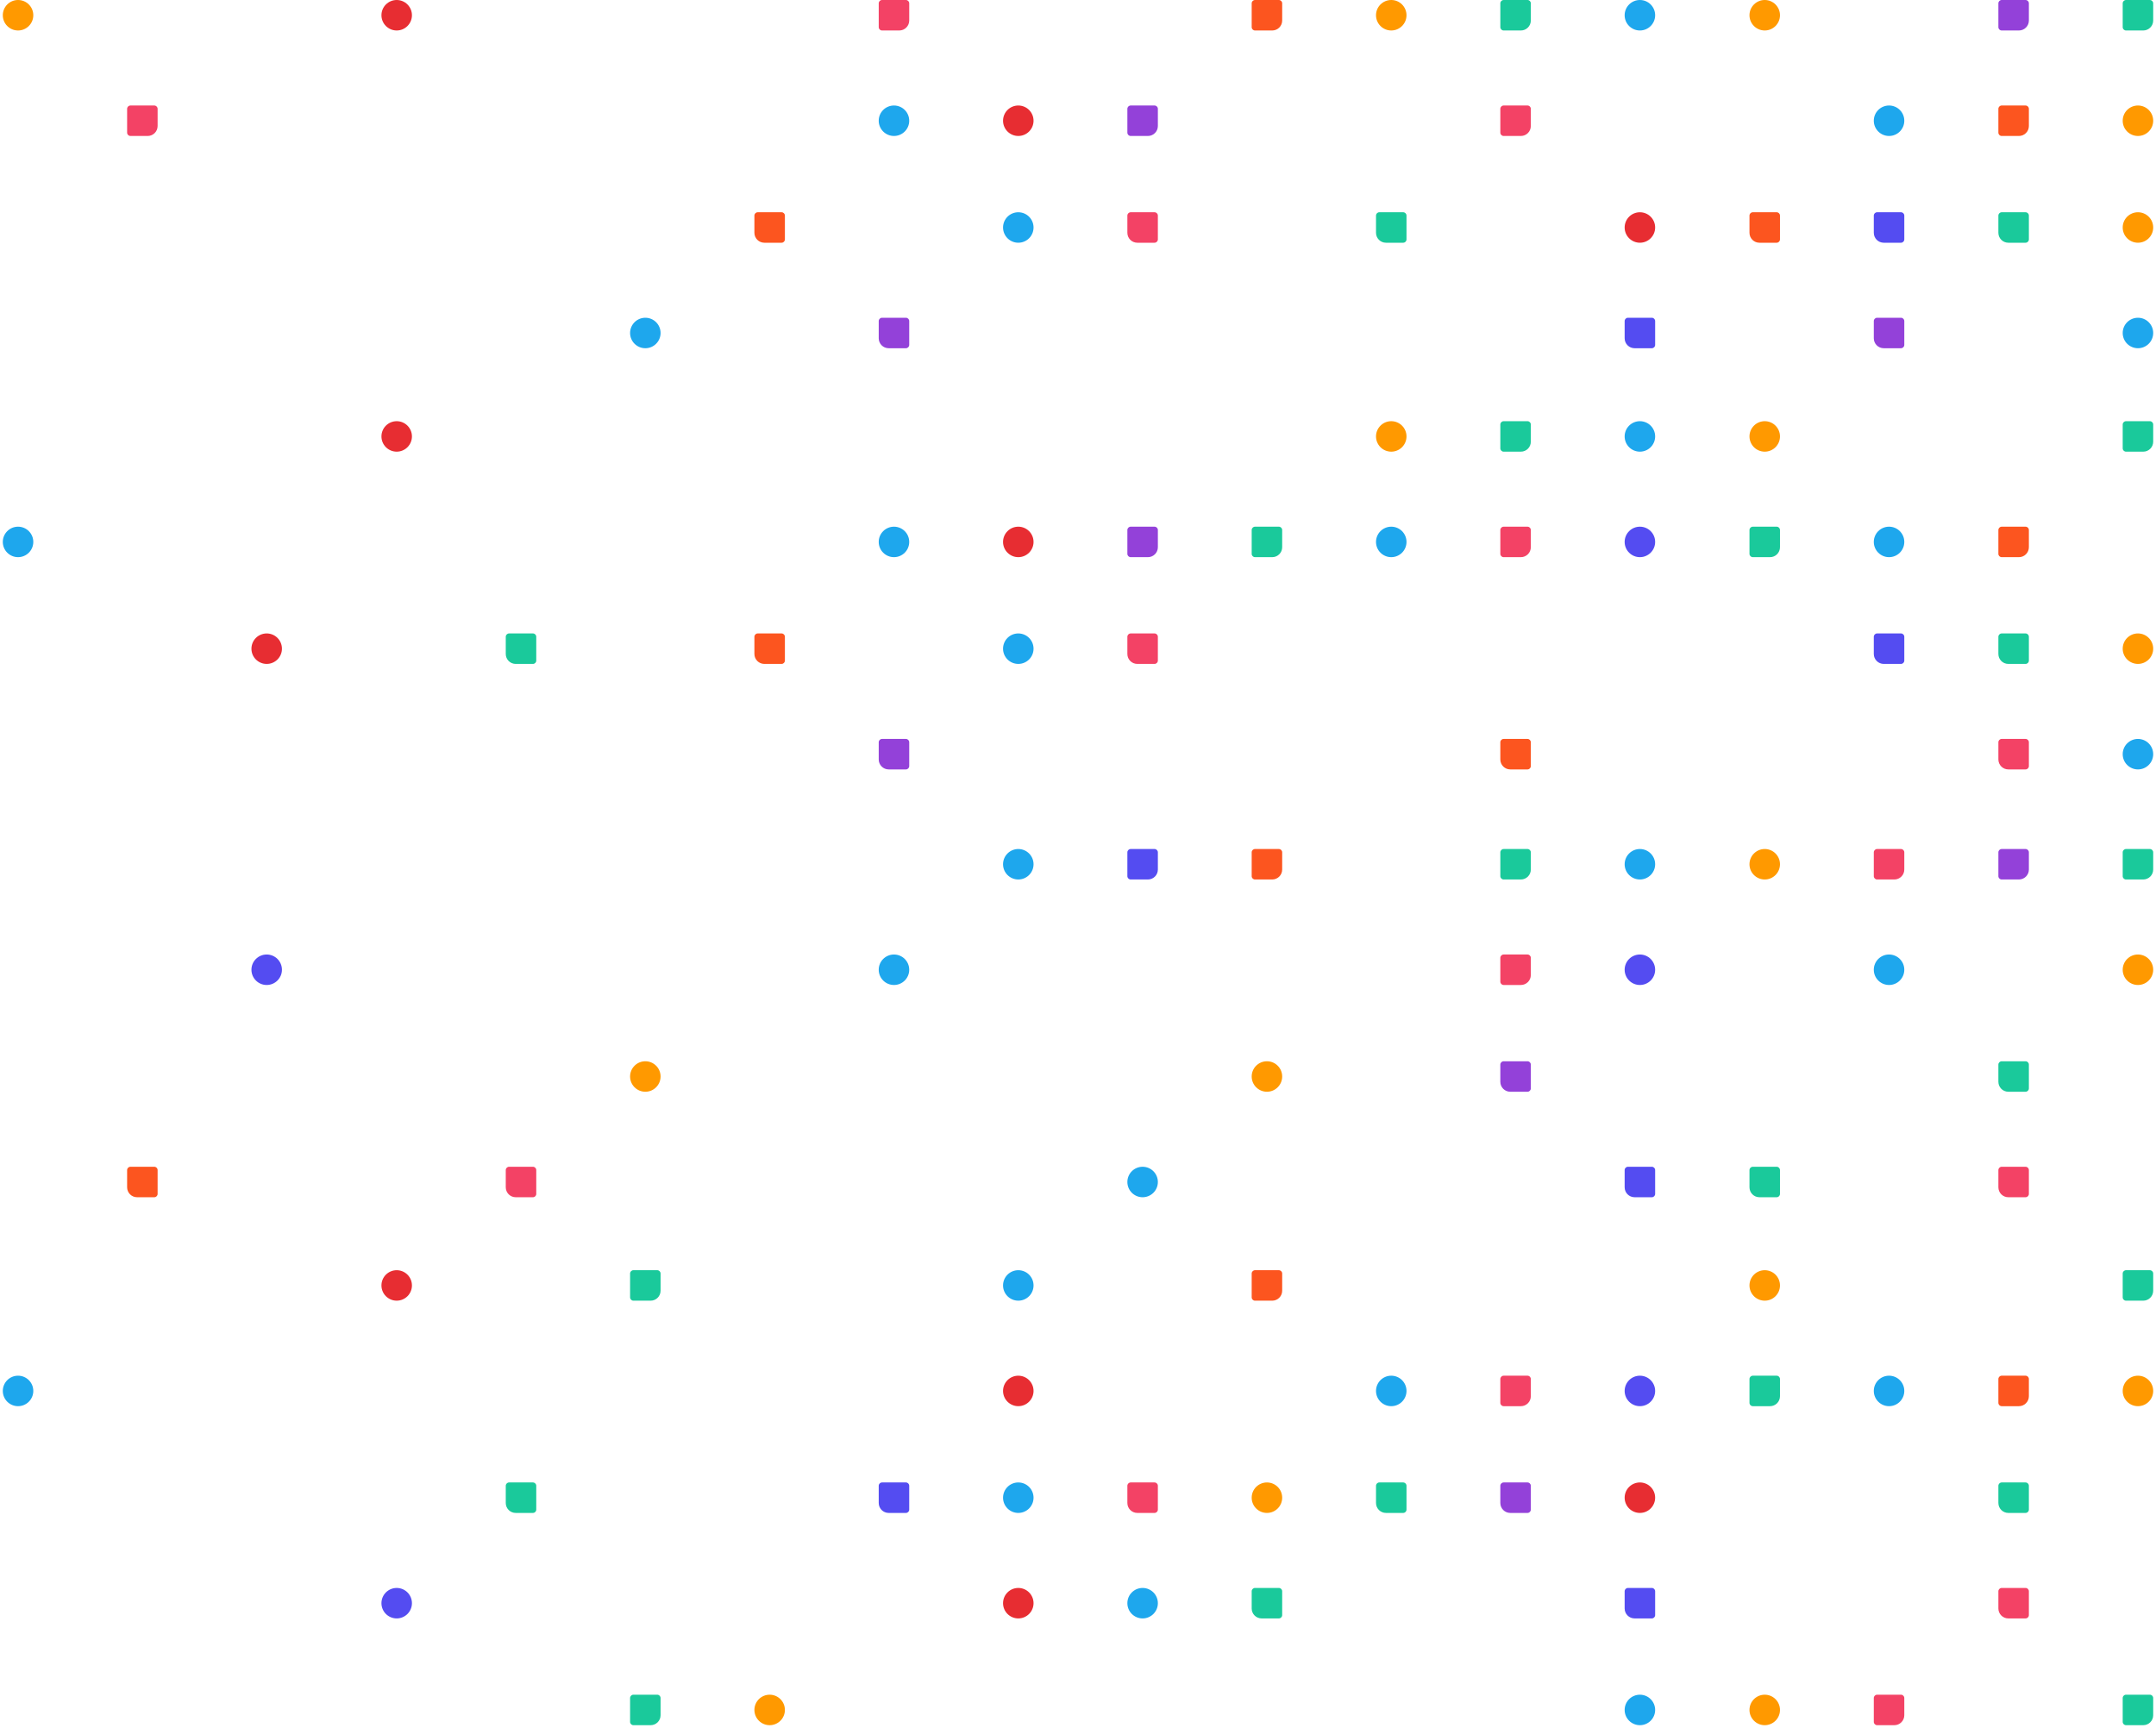 <?xml version="1.0" encoding="UTF-8"?>
<svg width="650px" height="521px" viewBox="0 0 650 521" version="1.1" xmlns="http://www.w3.org/2000/svg" xmlns:xlink="http://www.w3.org/1999/xlink">
    <title>pattern</title>
    <g id="Symbols" stroke="none" stroke-width="1" fill="none" fill-rule="evenodd">
        <g id="cta/b--cta-a--second/desktop" transform="translate(-778, -18)">
            <g id="pattern" transform="translate(778.845, 18)">
                <path d="M38.481,31.81 L45.674,31.81 C46.226,31.81 46.674,32.258 46.674,32.81 L46.674,38 C46.674,39.657 45.331,41 43.674,41 L38.481,41 C37.928,41 37.481,40.552 37.481,40 L37.481,32.81 C37.481,32.258 37.928,31.81 38.481,31.81 Z" id="Rectangle-Copy-9" fill="#F34265"/>
                <ellipse id="Oval-Copy-3" fill="#FF9900" cx="4.597" cy="4.595" rx="4.597" ry="4.595"/>
                <ellipse id="Oval-Copy-7" fill="#1EA7ED" cx="4.597" cy="163.405" rx="4.597" ry="4.595"/>
                <ellipse id="Oval-Copy-19" fill="#E72D32" transform="translate(79.558, 195.595) scale(-1, 1) translate(-79.558, -195.595) " cx="79.558" cy="195.595" rx="4.597" ry="4.595"/>
                <ellipse id="Oval-Copy-5" fill="#544CF1" cx="79.558" cy="292.405" rx="4.597" ry="4.595"/>
                <ellipse id="Oval-Copy-7" fill="#1EA7ED" cx="4.597" cy="419.405" rx="4.597" ry="4.595"/>
                <path d="M38.481,351.81 L45.674,351.81 C46.226,351.81 46.674,352.258 46.674,352.81 L46.674,358 C46.674,359.657 45.331,361 43.674,361 L38.481,361 C37.928,361 37.481,360.552 37.481,360 L37.481,352.81 C37.481,352.258 37.928,351.81 38.481,351.81 Z" id="Rectangle-Copy-20" fill="#FC551F" transform="translate(42.077, 356.405) scale(-1, 1) translate(-42.077, -356.405) "/>
                <path d="M452.481,31.81 L459.674,31.81 C460.226,31.81 460.674,32.258 460.674,32.81 L460.674,38 C460.674,39.657 459.331,41 457.674,41 L452.481,41 C451.928,41 451.481,40.552 451.481,40 L451.481,32.81 C451.481,32.258 451.928,31.81 452.481,31.81 Z" id="Rectangle-Copy-9" fill="#F34265"/>
                <path d="M340.039,31.81 L347.232,31.81 C347.784,31.81 348.232,32.258 348.232,32.81 L348.232,38 C348.232,39.657 346.889,41 345.232,41 L340.039,41 C339.486,41 339.039,40.552 339.039,40 L339.039,32.81 C339.039,32.258 339.486,31.81 340.039,31.81 Z" id="Rectangle-Copy-7" fill="#9341D9"/>
                <ellipse id="Oval-Copy-6" fill="#1EA7ED" cx="268.674" cy="36.405" rx="4.597" ry="4.595"/>
                <ellipse id="Oval-Copy-20" fill="#1EA7ED" cx="568.674" cy="36.405" rx="4.597" ry="4.595"/>
                <ellipse id="Oval-Copy-28" fill="#FF9900" cx="643.713" cy="36.405" rx="4.597" ry="4.595"/>
                <ellipse id="Oval-Copy-9" fill="#E72D32" cx="306.155" cy="36.405" rx="4.597" ry="4.595"/>
                <path d="M602.635,31.81 L609.829,31.81 C610.381,31.81 610.829,32.258 610.829,32.81 L610.829,38 C610.829,39.657 609.486,41 607.829,41 L602.635,41 C602.083,41 601.635,40.552 601.635,40 L601.635,32.81 C601.635,32.258 602.083,31.81 602.635,31.81 Z" id="Rectangle-Copy-50" fill="#FC551F"/>
                <path d="M265.077,7.81597009e-14 L272.271,7.81597009e-14 C272.823,7.79472256e-14 273.271,0.448 273.271,1 L273.271,6.19 C273.271,7.847 271.928,9.19 270.271,9.19 L265.077,9.19 C264.525,9.19 264.077,8.742 264.077,8.19 L264.077,1 C264.077,0.448 264.525,7.78170648e-14 265.077,7.81597009e-14 Z" id="Rectangle-Copy-8" fill="#F34265"/>
                <path d="M565.077,511 L572.271,511 C572.823,511 573.271,511.448 573.271,512 L573.271,517.19 C573.271,518.847 571.928,520.19 570.271,520.19 L565.077,520.19 C564.525,520.19 564.077,519.742 564.077,519.19 L564.077,512 C564.077,511.448 564.525,511 565.077,511 Z" id="Rectangle-Copy-116" fill="#F34265"/>
                <path d="M602.635,7.81597009e-14 L609.829,7.81597009e-14 C610.381,7.7725181e-14 610.829,0.448 610.829,1 L610.829,6.19 C610.829,7.847 609.486,9.19 607.829,9.19 L602.635,9.19 C602.083,9.19 601.635,8.742 601.635,8.19 L601.635,1 C601.635,0.448 602.083,7.77060425e-14 602.635,7.81597009e-14 Z" id="Rectangle-Copy-51" fill="#9341D9"/>
                <ellipse id="Oval-Copy-4" fill="#1EA7ED" cx="493.558" cy="4.595" rx="4.597" ry="4.595"/>
                <ellipse id="Oval-Copy-78" fill="#1EA7ED" cx="493.558" cy="515.595" rx="4.597" ry="4.595"/>
                <ellipse id="Oval-Copy-79" fill="#FF9900" cx="231.193" cy="515.595" rx="4.597" ry="4.595"/>
                <ellipse id="Oval-Copy-21" fill="#FF9900" cx="531.193" cy="4.595" rx="4.597" ry="4.595"/>
                <ellipse id="Oval-Copy-80" fill="#FF9900" cx="531.193" cy="515.595" rx="4.597" ry="4.595"/>
                <ellipse id="Oval-Copy-3" fill="#FF9900" cx="418.597" cy="4.595" rx="4.597" ry="4.595"/>
                <ellipse id="Oval-Copy-2" fill="#E72D32" cx="118.751" cy="4.595" rx="4.597" ry="4.595"/>
                <path d="M190.116,511 L197.309,511 C197.862,511 198.309,511.448 198.309,512 L198.309,517.19 C198.309,518.847 196.966,520.19 195.309,520.19 L190.116,520.19 C189.564,520.19 189.116,519.742 189.116,519.19 L189.116,512 C189.116,511.448 189.564,511 190.116,511 Z" id="Rectangle-Copy-119" fill="#1AC99B"/>
                <path d="M640.116,7.81597009e-14 L647.309,7.81597009e-14 C647.862,7.7725181e-14 648.309,0.448 648.309,1 L648.309,6.19 C648.309,7.847 646.966,9.19 645.309,9.19 L640.116,9.19 C639.564,9.19 639.116,8.742 639.116,8.19 L639.116,1 C639.116,0.448 639.564,7.77060425e-14 640.116,7.81597009e-14 Z" id="Rectangle-Copy-52" fill="#1AC99B"/>
                <path d="M640.116,511 L647.309,511 C647.862,511 648.309,511.448 648.309,512 L648.309,517.19 C648.309,518.847 646.966,520.19 645.309,520.19 L640.116,520.19 C639.564,520.19 639.116,519.742 639.116,519.19 L639.116,512 C639.116,511.448 639.564,511 640.116,511 Z" id="Rectangle-Copy-120" fill="#1AC99B"/>
                <path d="M452.481,7.81597009e-14 L459.674,7.81597009e-14 C460.226,7.79472256e-14 460.674,0.448 460.674,1 L460.674,6.19 C460.674,7.847 459.331,9.19 457.674,9.19 L452.481,9.19 C451.928,9.19 451.481,8.742 451.481,8.19 L451.481,1 C451.481,0.448 451.928,7.78170648e-14 452.481,7.81597009e-14 Z" id="Rectangle-Copy-3" fill="#1AC99B"/>
                <path d="M377.519,7.81597009e-14 L384.713,7.81597009e-14 C385.265,7.79472256e-14 385.713,0.448 385.713,1 L385.713,6.19 C385.713,7.847 384.37,9.19 382.713,9.19 L377.519,9.19 C376.967,9.19 376.519,8.742 376.519,8.19 L376.519,1 C376.519,0.448 376.967,7.78170648e-14 377.519,7.81597009e-14 Z" id="Rectangle-Copy-14" fill="#FC551F"/>
                <path d="M452.481,158.81 L459.674,158.81 C460.226,158.81 460.674,159.258 460.674,159.81 L460.674,165 C460.674,166.657 459.331,168 457.674,168 L452.481,168 C451.928,168 451.481,167.552 451.481,167 L451.481,159.81 C451.481,159.258 451.928,158.81 452.481,158.81 Z" id="Rectangle-Copy-9" fill="#F34265"/>
                <path d="M340.039,158.81 L347.232,158.81 C347.784,158.81 348.232,159.258 348.232,159.81 L348.232,165 C348.232,166.657 346.889,168 345.232,168 L340.039,168 C339.486,168 339.039,167.552 339.039,167 L339.039,159.81 C339.039,159.258 339.486,158.81 340.039,158.81 Z" id="Rectangle-Copy-7" fill="#9341D9"/>
                <ellipse id="Oval-Copy-5" fill="#544CF1" cx="493.558" cy="163.405" rx="4.597" ry="4.595"/>
                <ellipse id="Oval-Copy-6" fill="#1EA7ED" cx="268.674" cy="163.405" rx="4.597" ry="4.595"/>
                <ellipse id="Oval-Copy-22" fill="#1EA7ED" cx="568.674" cy="163.405" rx="4.597" ry="4.595"/>
                <ellipse id="Oval-Copy-7" fill="#1EA7ED" cx="418.597" cy="163.405" rx="4.597" ry="4.595"/>
                <ellipse id="Oval-Copy-9" fill="#E72D32" cx="306.155" cy="163.405" rx="4.597" ry="4.595"/>
                <path d="M377.519,158.81 L384.713,158.81 C385.265,158.81 385.713,159.258 385.713,159.81 L385.713,165 C385.713,166.657 384.37,168 382.713,168 L377.519,168 C376.967,168 376.519,167.552 376.519,167 L376.519,159.81 C376.519,159.258 376.967,158.81 377.519,158.81 Z" id="Rectangle-Copy-10" fill="#1AC99B"/>
                <path d="M527.597,158.81 L534.79,158.81 C535.342,158.81 535.79,159.258 535.79,159.81 L535.79,165 C535.79,166.657 534.447,168 532.79,168 L527.597,168 C527.044,168 526.597,167.552 526.597,167 L526.597,159.81 C526.597,159.258 527.044,158.81 527.597,158.81 Z" id="Rectangle-Copy-28" fill="#1AC99B"/>
                <path d="M602.635,158.81 L609.829,158.81 C610.381,158.81 610.829,159.258 610.829,159.81 L610.829,165 C610.829,166.657 609.486,168 607.829,168 L602.635,168 C602.083,168 601.635,167.552 601.635,167 L601.635,159.81 C601.635,159.258 602.083,158.81 602.635,158.81 Z" id="Rectangle-Copy-53" fill="#FC551F"/>
                <ellipse id="Oval-Copy-4" fill="#1EA7ED" cx="493.558" cy="131.595" rx="4.597" ry="4.595"/>
                <ellipse id="Oval-Copy-23" fill="#FF9900" cx="531.193" cy="131.595" rx="4.597" ry="4.595"/>
                <ellipse id="Oval-Copy-3" fill="#FF9900" cx="418.597" cy="131.595" rx="4.597" ry="4.595"/>
                <ellipse id="Oval-Copy-2" fill="#E72D32" cx="118.751" cy="131.595" rx="4.597" ry="4.595"/>
                <path d="M640.116,127 L647.309,127 C647.862,127 648.309,127.448 648.309,128 L648.309,133.19 C648.309,134.847 646.966,136.19 645.309,136.19 L640.116,136.19 C639.564,136.19 639.116,135.742 639.116,135.19 L639.116,128 C639.116,127.448 639.564,127 640.116,127 Z" id="Rectangle-Copy-55" fill="#1AC99B"/>
                <path d="M452.481,127 L459.674,127 C460.226,127 460.674,127.448 460.674,128 L460.674,133.19 C460.674,134.847 459.331,136.19 457.674,136.19 L452.481,136.19 C451.928,136.19 451.481,135.742 451.481,135.19 L451.481,128 C451.481,127.448 451.928,127 452.481,127 Z" id="Rectangle-Copy-3" fill="#1AC99B"/>
                <path d="M565.077,64 L572.271,64 C572.823,64 573.271,64.448 573.271,65 L573.271,70.19 C573.271,71.847 571.928,73.19 570.271,73.19 L565.077,73.19 C564.525,73.19 564.077,72.742 564.077,72.19 L564.077,65 C564.077,64.448 564.525,64 565.077,64 Z" id="Rectangle-Copy-30" fill="#544CF1" transform="translate(568.674, 68.595) scale(-1, 1) translate(-568.674, -68.595) "/>
                <path d="M489.961,95.81 L497.155,95.81 C497.707,95.81 498.155,96.258 498.155,96.81 L498.155,102 C498.155,103.657 496.812,105 495.155,105 L489.961,105 C489.409,105 488.961,104.552 488.961,104 L488.961,96.81 C488.961,96.258 489.409,95.81 489.961,95.81 Z" id="Rectangle-Copy-13" fill="#544CF1" transform="translate(493.558, 100.405) scale(-1, 1) translate(-493.558, -100.405) "/>
                <path d="M265.077,95.81 L272.271,95.81 C272.823,95.81 273.271,96.258 273.271,96.81 L273.271,102 C273.271,103.657 271.928,105 270.271,105 L265.077,105 C264.525,105 264.077,104.552 264.077,104 L264.077,96.81 C264.077,96.258 264.525,95.81 265.077,95.81 Z" id="Rectangle-Copy-17" fill="#9341D9" transform="translate(268.674, 100.405) scale(-1, 1) translate(-268.674, -100.405) "/>
                <path d="M565.077,95.81 L572.271,95.81 C572.823,95.81 573.271,96.258 573.271,96.81 L573.271,102 C573.271,103.657 571.928,105 570.271,105 L565.077,105 C564.525,105 564.077,104.552 564.077,104 L564.077,96.81 C564.077,96.258 564.525,95.81 565.077,95.81 Z" id="Rectangle-Copy-31" fill="#9341D9" transform="translate(568.674, 100.405) scale(-1, 1) translate(-568.674, -100.405) "/>
                <ellipse id="Oval-Copy-12" fill="#1EA7ED" transform="translate(193.713, 100.405) scale(-1, 1) translate(-193.713, -100.405) " cx="193.713" cy="100.405" rx="4.597" ry="4.595"/>
                <ellipse id="Oval-Copy-30" fill="#1EA7ED" transform="translate(643.713, 100.405) scale(-1, 1) translate(-643.713, -100.405) " cx="643.713" cy="100.405" rx="4.597" ry="4.595"/>
                <path d="M340.039,64 L347.232,64 C347.784,64 348.232,64.448 348.232,65 L348.232,70.19 C348.232,71.847 346.889,73.19 345.232,73.19 L340.039,73.19 C339.486,73.19 339.039,72.742 339.039,72.19 L339.039,65 C339.039,64.448 339.486,64 340.039,64 Z" id="Rectangle-Copy-21" fill="#F34265" transform="translate(343.635, 68.595) scale(-1, 1) translate(-343.635, -68.595) "/>
                <ellipse id="Oval-Copy-15" fill="#1EA7ED" transform="translate(306.155, 68.595) scale(-1, 1) translate(-306.155, -68.595) " cx="306.155" cy="68.595" rx="4.597" ry="4.595"/>
                <ellipse id="Oval-Copy-31" fill="#FF9900" transform="translate(643.713, 68.595) scale(-1, 1) translate(-643.713, -68.595) " cx="643.713" cy="68.595" rx="4.597" ry="4.595"/>
                <ellipse id="Oval-Copy-19" fill="#E72D32" transform="translate(493.558, 68.595) scale(-1, 1) translate(-493.558, -68.595) " cx="493.558" cy="68.595" rx="4.597" ry="4.595"/>
                <path d="M415,64 L422.193,64 C422.746,64 423.193,64.448 423.193,65 L423.193,70.19 C423.193,71.847 421.85,73.19 420.193,73.19 L415,73.19 C414.448,73.19 414,72.742 414,72.19 L414,65 C414,64.448 414.448,64 415,64 Z" id="Rectangle-Copy-23" fill="#1AC99B" transform="translate(418.597, 68.595) scale(-1, 1) translate(-418.597, -68.595) "/>
                <path d="M602.635,64 L609.829,64 C610.381,64 610.829,64.448 610.829,65 L610.829,70.19 C610.829,71.847 609.486,73.19 607.829,73.19 L602.635,73.19 C602.083,73.19 601.635,72.742 601.635,72.19 L601.635,65 C601.635,64.448 602.083,64 602.635,64 Z" id="Rectangle-Copy-57" fill="#1AC99B" transform="translate(606.232, 68.595) scale(-1, 1) translate(-606.232, -68.595) "/>
                <path d="M227.597,64 L234.79,64 C235.342,64 235.79,64.448 235.79,65 L235.79,70.19 C235.79,71.847 234.447,73.19 232.79,73.19 L227.597,73.19 C227.044,73.19 226.597,72.742 226.597,72.19 L226.597,65 C226.597,64.448 227.044,64 227.597,64 Z" id="Rectangle-Copy-25" fill="#FC551F" transform="translate(231.193, 68.595) scale(-1, 1) translate(-231.193, -68.595) "/>
                <path d="M527.597,64 L534.79,64 C535.342,64 535.79,64.448 535.79,65 L535.79,70.19 C535.79,71.847 534.447,73.19 532.79,73.19 L527.597,73.19 C527.044,73.19 526.597,72.742 526.597,72.19 L526.597,65 C526.597,64.448 527.044,64 527.597,64 Z" id="Rectangle-Copy-33" fill="#FC551F" transform="translate(531.193, 68.595) scale(-1, 1) translate(-531.193, -68.595) "/>
                <path d="M565.077,191 L572.271,191 C572.823,191 573.271,191.448 573.271,192 L573.271,197.19 C573.271,198.847 571.928,200.19 570.271,200.19 L565.077,200.19 C564.525,200.19 564.077,199.742 564.077,199.19 L564.077,192 C564.077,191.448 564.525,191 565.077,191 Z" id="Rectangle-Copy-34" fill="#544CF1" transform="translate(568.674, 195.595) scale(-1, 1) translate(-568.674, -195.595) "/>
                <path d="M602.635,222.81 L609.829,222.81 C610.381,222.81 610.829,223.258 610.829,223.81 L610.829,229 C610.829,230.657 609.486,232 607.829,232 L602.635,232 C602.083,232 601.635,231.552 601.635,231 L601.635,223.81 C601.635,223.258 602.083,222.81 602.635,222.81 Z" id="Rectangle-Copy-58" fill="#F34265" transform="translate(606.232, 227.405) scale(-1, 1) translate(-606.232, -227.405) "/>
                <path d="M265.077,222.81 L272.271,222.81 C272.823,222.81 273.271,223.258 273.271,223.81 L273.271,229 C273.271,230.657 271.928,232 270.271,232 L265.077,232 C264.525,232 264.077,231.552 264.077,231 L264.077,223.81 C264.077,223.258 264.525,222.81 265.077,222.81 Z" id="Rectangle-Copy-17" fill="#9341D9" transform="translate(268.674, 227.405) scale(-1, 1) translate(-268.674, -227.405) "/>
                <ellipse id="Oval-Copy-32" fill="#1EA7ED" transform="translate(643.713, 227.405) scale(-1, 1) translate(-643.713, -227.405) " cx="643.713" cy="227.405" rx="4.597" ry="4.595"/>
                <path d="M452.481,222.81 L459.674,222.81 C460.226,222.81 460.674,223.258 460.674,223.81 L460.674,229 C460.674,230.657 459.331,232 457.674,232 L452.481,232 C451.928,232 451.481,231.552 451.481,231 L451.481,223.81 C451.481,223.258 451.928,222.81 452.481,222.81 Z" id="Rectangle-Copy-20" fill="#FC551F" transform="translate(456.077, 227.405) scale(-1, 1) translate(-456.077, -227.405) "/>
                <path d="M340.039,191 L347.232,191 C347.784,191 348.232,191.448 348.232,192 L348.232,197.19 C348.232,198.847 346.889,200.19 345.232,200.19 L340.039,200.19 C339.486,200.19 339.039,199.742 339.039,199.19 L339.039,192 C339.039,191.448 339.486,191 340.039,191 Z" id="Rectangle-Copy-21" fill="#F34265" transform="translate(343.635, 195.595) scale(-1, 1) translate(-343.635, -195.595) "/>
                <ellipse id="Oval-Copy-15" fill="#1EA7ED" transform="translate(306.155, 195.595) scale(-1, 1) translate(-306.155, -195.595) " cx="306.155" cy="195.595" rx="4.597" ry="4.595"/>
                <ellipse id="Oval-Copy-33" fill="#FF9900" transform="translate(643.713, 195.595) scale(-1, 1) translate(-643.713, -195.595) " cx="643.713" cy="195.595" rx="4.597" ry="4.595"/>
                <path d="M152.635,191 L159.829,191 C160.381,191 160.829,191.448 160.829,192 L160.829,197.19 C160.829,198.847 159.486,200.19 157.829,200.19 L152.635,200.19 C152.083,200.19 151.635,199.742 151.635,199.19 L151.635,192 C151.635,191.448 152.083,191 152.635,191 Z" id="Rectangle-Copy-24" fill="#1AC99B" transform="translate(156.232, 195.595) scale(-1, 1) translate(-156.232, -195.595) "/>
                <path d="M602.635,191 L609.829,191 C610.381,191 610.829,191.448 610.829,192 L610.829,197.19 C610.829,198.847 609.486,200.19 607.829,200.19 L602.635,200.19 C602.083,200.19 601.635,199.742 601.635,199.19 L601.635,192 C601.635,191.448 602.083,191 602.635,191 Z" id="Rectangle-Copy-59" fill="#1AC99B" transform="translate(606.232, 195.595) scale(-1, 1) translate(-606.232, -195.595) "/>
                <path d="M227.597,191 L234.79,191 C235.342,191 235.79,191.448 235.79,192 L235.79,197.19 C235.79,198.847 234.447,200.19 232.79,200.19 L227.597,200.19 C227.044,200.19 226.597,199.742 226.597,199.19 L226.597,192 C226.597,191.448 227.044,191 227.597,191 Z" id="Rectangle-Copy-25" fill="#FC551F" transform="translate(231.193, 195.595) scale(-1, 1) translate(-231.193, -195.595) "/>
                <path d="M340.039,256 L347.232,256 C347.784,256 348.232,256.448 348.232,257 L348.232,262.19 C348.232,263.847 346.889,265.19 345.232,265.19 L340.039,265.19 C339.486,265.19 339.039,264.742 339.039,264.19 L339.039,257 C339.039,256.448 339.486,256 340.039,256 Z" id="Rectangle-Copy-4" fill="#544CF1"/>
                <path d="M452.481,287.81 L459.674,287.81 C460.226,287.81 460.674,288.258 460.674,288.81 L460.674,294 C460.674,295.657 459.331,297 457.674,297 L452.481,297 C451.928,297 451.481,296.552 451.481,296 L451.481,288.81 C451.481,288.258 451.928,287.81 452.481,287.81 Z" id="Rectangle-Copy-9" fill="#F34265"/>
                <ellipse id="Oval-Copy-5" fill="#544CF1" cx="493.558" cy="292.405" rx="4.597" ry="4.595"/>
                <ellipse id="Oval-Copy-6" fill="#1EA7ED" cx="268.674" cy="292.405" rx="4.597" ry="4.595"/>
                <ellipse id="Oval-Copy-24" fill="#1EA7ED" cx="568.674" cy="292.405" rx="4.597" ry="4.595"/>
                <ellipse id="Oval-Copy-34" fill="#FF9900" cx="643.713" cy="292.405" rx="4.597" ry="4.595"/>
                <path d="M565.077,256 L572.271,256 C572.823,256 573.271,256.448 573.271,257 L573.271,262.19 C573.271,263.847 571.928,265.19 570.271,265.19 L565.077,265.19 C564.525,265.19 564.077,264.742 564.077,264.19 L564.077,257 C564.077,256.448 564.525,256 565.077,256 Z" id="Rectangle-Copy-39" fill="#F34265"/>
                <path d="M602.635,256 L609.829,256 C610.381,256 610.829,256.448 610.829,257 L610.829,262.19 C610.829,263.847 609.486,265.19 607.829,265.19 L602.635,265.19 C602.083,265.19 601.635,264.742 601.635,264.19 L601.635,257 C601.635,256.448 602.083,256 602.635,256 Z" id="Rectangle-Copy-61" fill="#9341D9"/>
                <ellipse id="Oval" fill="#1EA7ED" cx="306.155" cy="260.595" rx="4.597" ry="4.595"/>
                <ellipse id="Oval-Copy-4" fill="#1EA7ED" cx="493.558" cy="260.595" rx="4.597" ry="4.595"/>
                <ellipse id="Oval-Copy-25" fill="#FF9900" cx="531.193" cy="260.595" rx="4.597" ry="4.595"/>
                <path d="M640.116,256 L647.309,256 C647.862,256 648.309,256.448 648.309,257 L648.309,262.19 C648.309,263.847 646.966,265.19 645.309,265.19 L640.116,265.19 C639.564,265.19 639.116,264.742 639.116,264.19 L639.116,257 C639.116,256.448 639.564,256 640.116,256 Z" id="Rectangle-Copy-62" fill="#1AC99B"/>
                <path d="M452.481,256 L459.674,256 C460.226,256 460.674,256.448 460.674,257 L460.674,262.19 C460.674,263.847 459.331,265.19 457.674,265.19 L452.481,265.19 C451.928,265.19 451.481,264.742 451.481,264.19 L451.481,257 C451.481,256.448 451.928,256 452.481,256 Z" id="Rectangle-Copy-3" fill="#1AC99B"/>
                <path d="M377.519,256 L384.713,256 C385.265,256 385.713,256.448 385.713,257 L385.713,262.19 C385.713,263.847 384.37,265.19 382.713,265.19 L377.519,265.19 C376.967,265.19 376.519,264.742 376.519,264.19 L376.519,257 C376.519,256.448 376.967,256 377.519,256 Z" id="Rectangle-Copy-14" fill="#FC551F"/>
                <path d="M452.481,414.81 L459.674,414.81 C460.226,414.81 460.674,415.258 460.674,415.81 L460.674,421 C460.674,422.657 459.331,424 457.674,424 L452.481,424 C451.928,424 451.481,423.552 451.481,423 L451.481,415.81 C451.481,415.258 451.928,414.81 452.481,414.81 Z" id="Rectangle-Copy-9" fill="#F34265"/>
                <ellipse id="Oval-Copy-5" fill="#544CF1" cx="493.558" cy="419.405" rx="4.597" ry="4.595"/>
                <ellipse id="Oval-Copy-26" fill="#1EA7ED" cx="568.674" cy="419.405" rx="4.597" ry="4.595"/>
                <ellipse id="Oval-Copy-7" fill="#1EA7ED" cx="418.597" cy="419.405" rx="4.597" ry="4.595"/>
                <ellipse id="Oval-Copy-35" fill="#FF9900" cx="643.713" cy="419.405" rx="4.597" ry="4.595"/>
                <ellipse id="Oval-Copy-9" fill="#E72D32" cx="306.155" cy="419.405" rx="4.597" ry="4.595"/>
                <path d="M527.597,414.81 L534.79,414.81 C535.342,414.81 535.79,415.258 535.79,415.81 L535.79,421 C535.79,422.657 534.447,424 532.79,424 L527.597,424 C527.044,424 526.597,423.552 526.597,423 L526.597,415.81 C526.597,415.258 527.044,414.81 527.597,414.81 Z" id="Rectangle-Copy-40" fill="#1AC99B"/>
                <path d="M602.635,414.81 L609.829,414.81 C610.381,414.81 610.829,415.258 610.829,415.81 L610.829,421 C610.829,422.657 609.486,424 607.829,424 L602.635,424 C602.083,424 601.635,423.552 601.635,423 L601.635,415.81 C601.635,415.258 602.083,414.81 602.635,414.81 Z" id="Rectangle-Copy-63" fill="#FC551F"/>
                <ellipse id="Oval" fill="#1EA7ED" cx="306.155" cy="387.595" rx="4.597" ry="4.595"/>
                <ellipse id="Oval-Copy-27" fill="#FF9900" cx="531.193" cy="387.595" rx="4.597" ry="4.595"/>
                <ellipse id="Oval-Copy-2" fill="#E72D32" cx="118.751" cy="387.595" rx="4.597" ry="4.595"/>
                <path d="M190.116,383 L197.309,383 C197.862,383 198.309,383.448 198.309,384 L198.309,389.19 C198.309,390.847 196.966,392.19 195.309,392.19 L190.116,392.19 C189.564,392.19 189.116,391.742 189.116,391.19 L189.116,384 C189.116,383.448 189.564,383 190.116,383 Z" id="Rectangle-Copy-2" fill="#1AC99B"/>
                <path d="M640.116,383 L647.309,383 C647.862,383 648.309,383.448 648.309,384 L648.309,389.19 C648.309,390.847 646.966,392.19 645.309,392.19 L640.116,392.19 C639.564,392.19 639.116,391.742 639.116,391.19 L639.116,384 C639.116,383.448 639.564,383 640.116,383 Z" id="Rectangle-Copy-65" fill="#1AC99B"/>
                <path d="M377.519,383 L384.713,383 C385.265,383 385.713,383.448 385.713,384 L385.713,389.19 C385.713,390.847 384.37,392.19 382.713,392.19 L377.519,392.19 C376.967,392.19 376.519,391.742 376.519,391.19 L376.519,384 C376.519,383.448 376.967,383 377.519,383 Z" id="Rectangle-Copy-14" fill="#FC551F"/>
                <path d="M489.961,351.81 L497.155,351.81 C497.707,351.81 498.155,352.258 498.155,352.81 L498.155,358 C498.155,359.657 496.812,361 495.155,361 L489.961,361 C489.409,361 488.961,360.552 488.961,360 L488.961,352.81 C488.961,352.258 489.409,351.81 489.961,351.81 Z" id="Rectangle-Copy-13" fill="#544CF1" transform="translate(493.558, 356.405) scale(-1, 1) translate(-493.558, -356.405) "/>
                <path d="M152.635,351.81 L159.829,351.81 C160.381,351.81 160.829,352.258 160.829,352.81 L160.829,358 C160.829,359.657 159.486,361 157.829,361 L152.635,361 C152.083,361 151.635,360.552 151.635,360 L151.635,352.81 C151.635,352.258 152.083,351.81 152.635,351.81 Z" id="Rectangle-Copy-16" fill="#F34265" transform="translate(156.232, 356.405) scale(-1, 1) translate(-156.232, -356.405) "/>
                <path d="M602.635,351.81 L609.829,351.81 C610.381,351.81 610.829,352.258 610.829,352.81 L610.829,358 C610.829,359.657 609.486,361 607.829,361 L602.635,361 C602.083,361 601.635,360.552 601.635,360 L601.635,352.81 C601.635,352.258 602.083,351.81 602.635,351.81 Z" id="Rectangle-Copy-66" fill="#F34265" transform="translate(606.232, 356.405) scale(-1, 1) translate(-606.232, -356.405) "/>
                <ellipse id="Oval-Copy-11" fill="#1EA7ED" transform="translate(343.635, 356.405) scale(-1, 1) translate(-343.635, -356.405) " cx="343.635" cy="356.405" rx="4.597" ry="4.595"/>
                <path d="M527.597,351.81 L534.79,351.81 C535.342,351.81 535.79,352.258 535.79,352.81 L535.79,358 C535.79,359.657 534.447,361 532.79,361 L527.597,361 C527.044,361 526.597,360.552 526.597,360 L526.597,352.81 C526.597,352.258 527.044,351.81 527.597,351.81 Z" id="Rectangle-Copy-44" fill="#1AC99B" transform="translate(531.193, 356.405) scale(-1, 1) translate(-531.193, -356.405) "/>
                <path d="M452.481,320 L459.674,320 C460.226,320 460.674,320.448 460.674,321 L460.674,326.19 C460.674,327.847 459.331,329.19 457.674,329.19 L452.481,329.19 C451.928,329.19 451.481,328.742 451.481,328.19 L451.481,321 C451.481,320.448 451.928,320 452.481,320 Z" id="Rectangle-Copy-22" fill="#9341D9" transform="translate(456.077, 324.595) scale(-1, 1) translate(-456.077, -324.595) "/>
                <ellipse id="Oval-Copy-17" fill="#FF9900" transform="translate(381.116, 324.595) scale(-1, 1) translate(-381.116, -324.595) " cx="381.116" cy="324.595" rx="4.597" ry="4.595"/>
                <ellipse id="Oval-Copy-18" fill="#FF9900" transform="translate(193.713, 324.595) scale(-1, 1) translate(-193.713, -324.595) " cx="193.713" cy="324.595" rx="4.597" ry="4.595"/>
                <path d="M602.635,320 L609.829,320 C610.381,320 610.829,320.448 610.829,321 L610.829,326.19 C610.829,327.847 609.486,329.19 607.829,329.19 L602.635,329.19 C602.083,329.19 601.635,328.742 601.635,328.19 L601.635,321 C601.635,320.448 602.083,320 602.635,320 Z" id="Rectangle-Copy-67" fill="#1AC99B" transform="translate(606.232, 324.595) scale(-1, 1) translate(-606.232, -324.595) "/>
                <path d="M265.077,447 L272.271,447 C272.823,447 273.271,447.448 273.271,448 L273.271,453.19 C273.271,454.847 271.928,456.19 270.271,456.19 L265.077,456.19 C264.525,456.19 264.077,455.742 264.077,455.19 L264.077,448 C264.077,447.448 264.525,447 265.077,447 Z" id="Rectangle-Copy-12" fill="#544CF1" transform="translate(268.674, 451.595) scale(-1, 1) translate(-268.674, -451.595) "/>
                <path d="M489.961,478.81 L497.155,478.81 C497.707,478.81 498.155,479.258 498.155,479.81 L498.155,485 C498.155,486.657 496.812,488 495.155,488 L489.961,488 C489.409,488 488.961,487.552 488.961,487 L488.961,479.81 C488.961,479.258 489.409,478.81 489.961,478.81 Z" id="Rectangle-Copy-13" fill="#544CF1" transform="translate(493.558, 483.405) scale(-1, 1) translate(-493.558, -483.405) "/>
                <path d="M602.635,478.81 L609.829,478.81 C610.381,478.81 610.829,479.258 610.829,479.81 L610.829,485 C610.829,486.657 609.486,488 607.829,488 L602.635,488 C602.083,488 601.635,487.552 601.635,487 L601.635,479.81 C601.635,479.258 602.083,478.81 602.635,478.81 Z" id="Rectangle-Copy-68" fill="#F34265" transform="translate(606.232, 483.405) scale(-1, 1) translate(-606.232, -483.405) "/>
                <ellipse id="Oval-Copy-10" fill="#544CF1" transform="translate(118.751, 483.405) scale(-1, 1) translate(-118.751, -483.405) " cx="118.751" cy="483.405" rx="4.597" ry="4.595"/>
                <ellipse id="Oval-Copy-11" fill="#1EA7ED" transform="translate(343.635, 483.405) scale(-1, 1) translate(-343.635, -483.405) " cx="343.635" cy="483.405" rx="4.597" ry="4.595"/>
                <ellipse id="Oval-Copy-14" fill="#E72D32" transform="translate(306.155, 483.405) scale(-1, 1) translate(-306.155, -483.405) " cx="306.155" cy="483.405" rx="4.597" ry="4.595"/>
                <path d="M377.519,478.81 L384.713,478.81 C385.265,478.81 385.713,479.258 385.713,479.81 L385.713,485 C385.713,486.657 384.37,488 382.713,488 L377.519,488 C376.967,488 376.519,487.552 376.519,487 L376.519,479.81 C376.519,479.258 376.967,478.81 377.519,478.81 Z" id="Rectangle-Copy-19" fill="#1AC99B" transform="translate(381.116, 483.405) scale(-1, 1) translate(-381.116, -483.405) "/>
                <path d="M340.039,447 L347.232,447 C347.784,447 348.232,447.448 348.232,448 L348.232,453.19 C348.232,454.847 346.889,456.19 345.232,456.19 L340.039,456.19 C339.486,456.19 339.039,455.742 339.039,455.19 L339.039,448 C339.039,447.448 339.486,447 340.039,447 Z" id="Rectangle-Copy-21" fill="#F34265" transform="translate(343.635, 451.595) scale(-1, 1) translate(-343.635, -451.595) "/>
                <path d="M452.481,447 L459.674,447 C460.226,447 460.674,447.448 460.674,448 L460.674,453.19 C460.674,454.847 459.331,456.19 457.674,456.19 L452.481,456.19 C451.928,456.19 451.481,455.742 451.481,455.19 L451.481,448 C451.481,447.448 451.928,447 452.481,447 Z" id="Rectangle-Copy-22" fill="#9341D9" transform="translate(456.077, 451.595) scale(-1, 1) translate(-456.077, -451.595) "/>
                <ellipse id="Oval-Copy-15" fill="#1EA7ED" transform="translate(306.155, 451.595) scale(-1, 1) translate(-306.155, -451.595) " cx="306.155" cy="451.595" rx="4.597" ry="4.595"/>
                <ellipse id="Oval-Copy-17" fill="#FF9900" transform="translate(381.116, 451.595) scale(-1, 1) translate(-381.116, -451.595) " cx="381.116" cy="451.595" rx="4.597" ry="4.595"/>
                <ellipse id="Oval-Copy-19" fill="#E72D32" transform="translate(493.558, 451.595) scale(-1, 1) translate(-493.558, -451.595) " cx="493.558" cy="451.595" rx="4.597" ry="4.595"/>
                <path d="M415,447 L422.193,447 C422.746,447 423.193,447.448 423.193,448 L423.193,453.19 C423.193,454.847 421.85,456.19 420.193,456.19 L415,456.19 C414.448,456.19 414,455.742 414,455.19 L414,448 C414,447.448 414.448,447 415,447 Z" id="Rectangle-Copy-23" fill="#1AC99B" transform="translate(418.597, 451.595) scale(-1, 1) translate(-418.597, -451.595) "/>
                <path d="M152.635,447 L159.829,447 C160.381,447 160.829,447.448 160.829,448 L160.829,453.19 C160.829,454.847 159.486,456.19 157.829,456.19 L152.635,456.19 C152.083,456.19 151.635,455.742 151.635,455.19 L151.635,448 C151.635,447.448 152.083,447 152.635,447 Z" id="Rectangle-Copy-24" fill="#1AC99B" transform="translate(156.232, 451.595) scale(-1, 1) translate(-156.232, -451.595) "/>
                <path d="M602.635,447 L609.829,447 C610.381,447 610.829,447.448 610.829,448 L610.829,453.19 C610.829,454.847 609.486,456.19 607.829,456.19 L602.635,456.19 C602.083,456.19 601.635,455.742 601.635,455.19 L601.635,448 C601.635,447.448 602.083,447 602.635,447 Z" id="Rectangle-Copy-69" fill="#1AC99B" transform="translate(606.232, 451.595) scale(-1, 1) translate(-606.232, -451.595) "/>
            </g>
        </g>
    </g>
</svg>